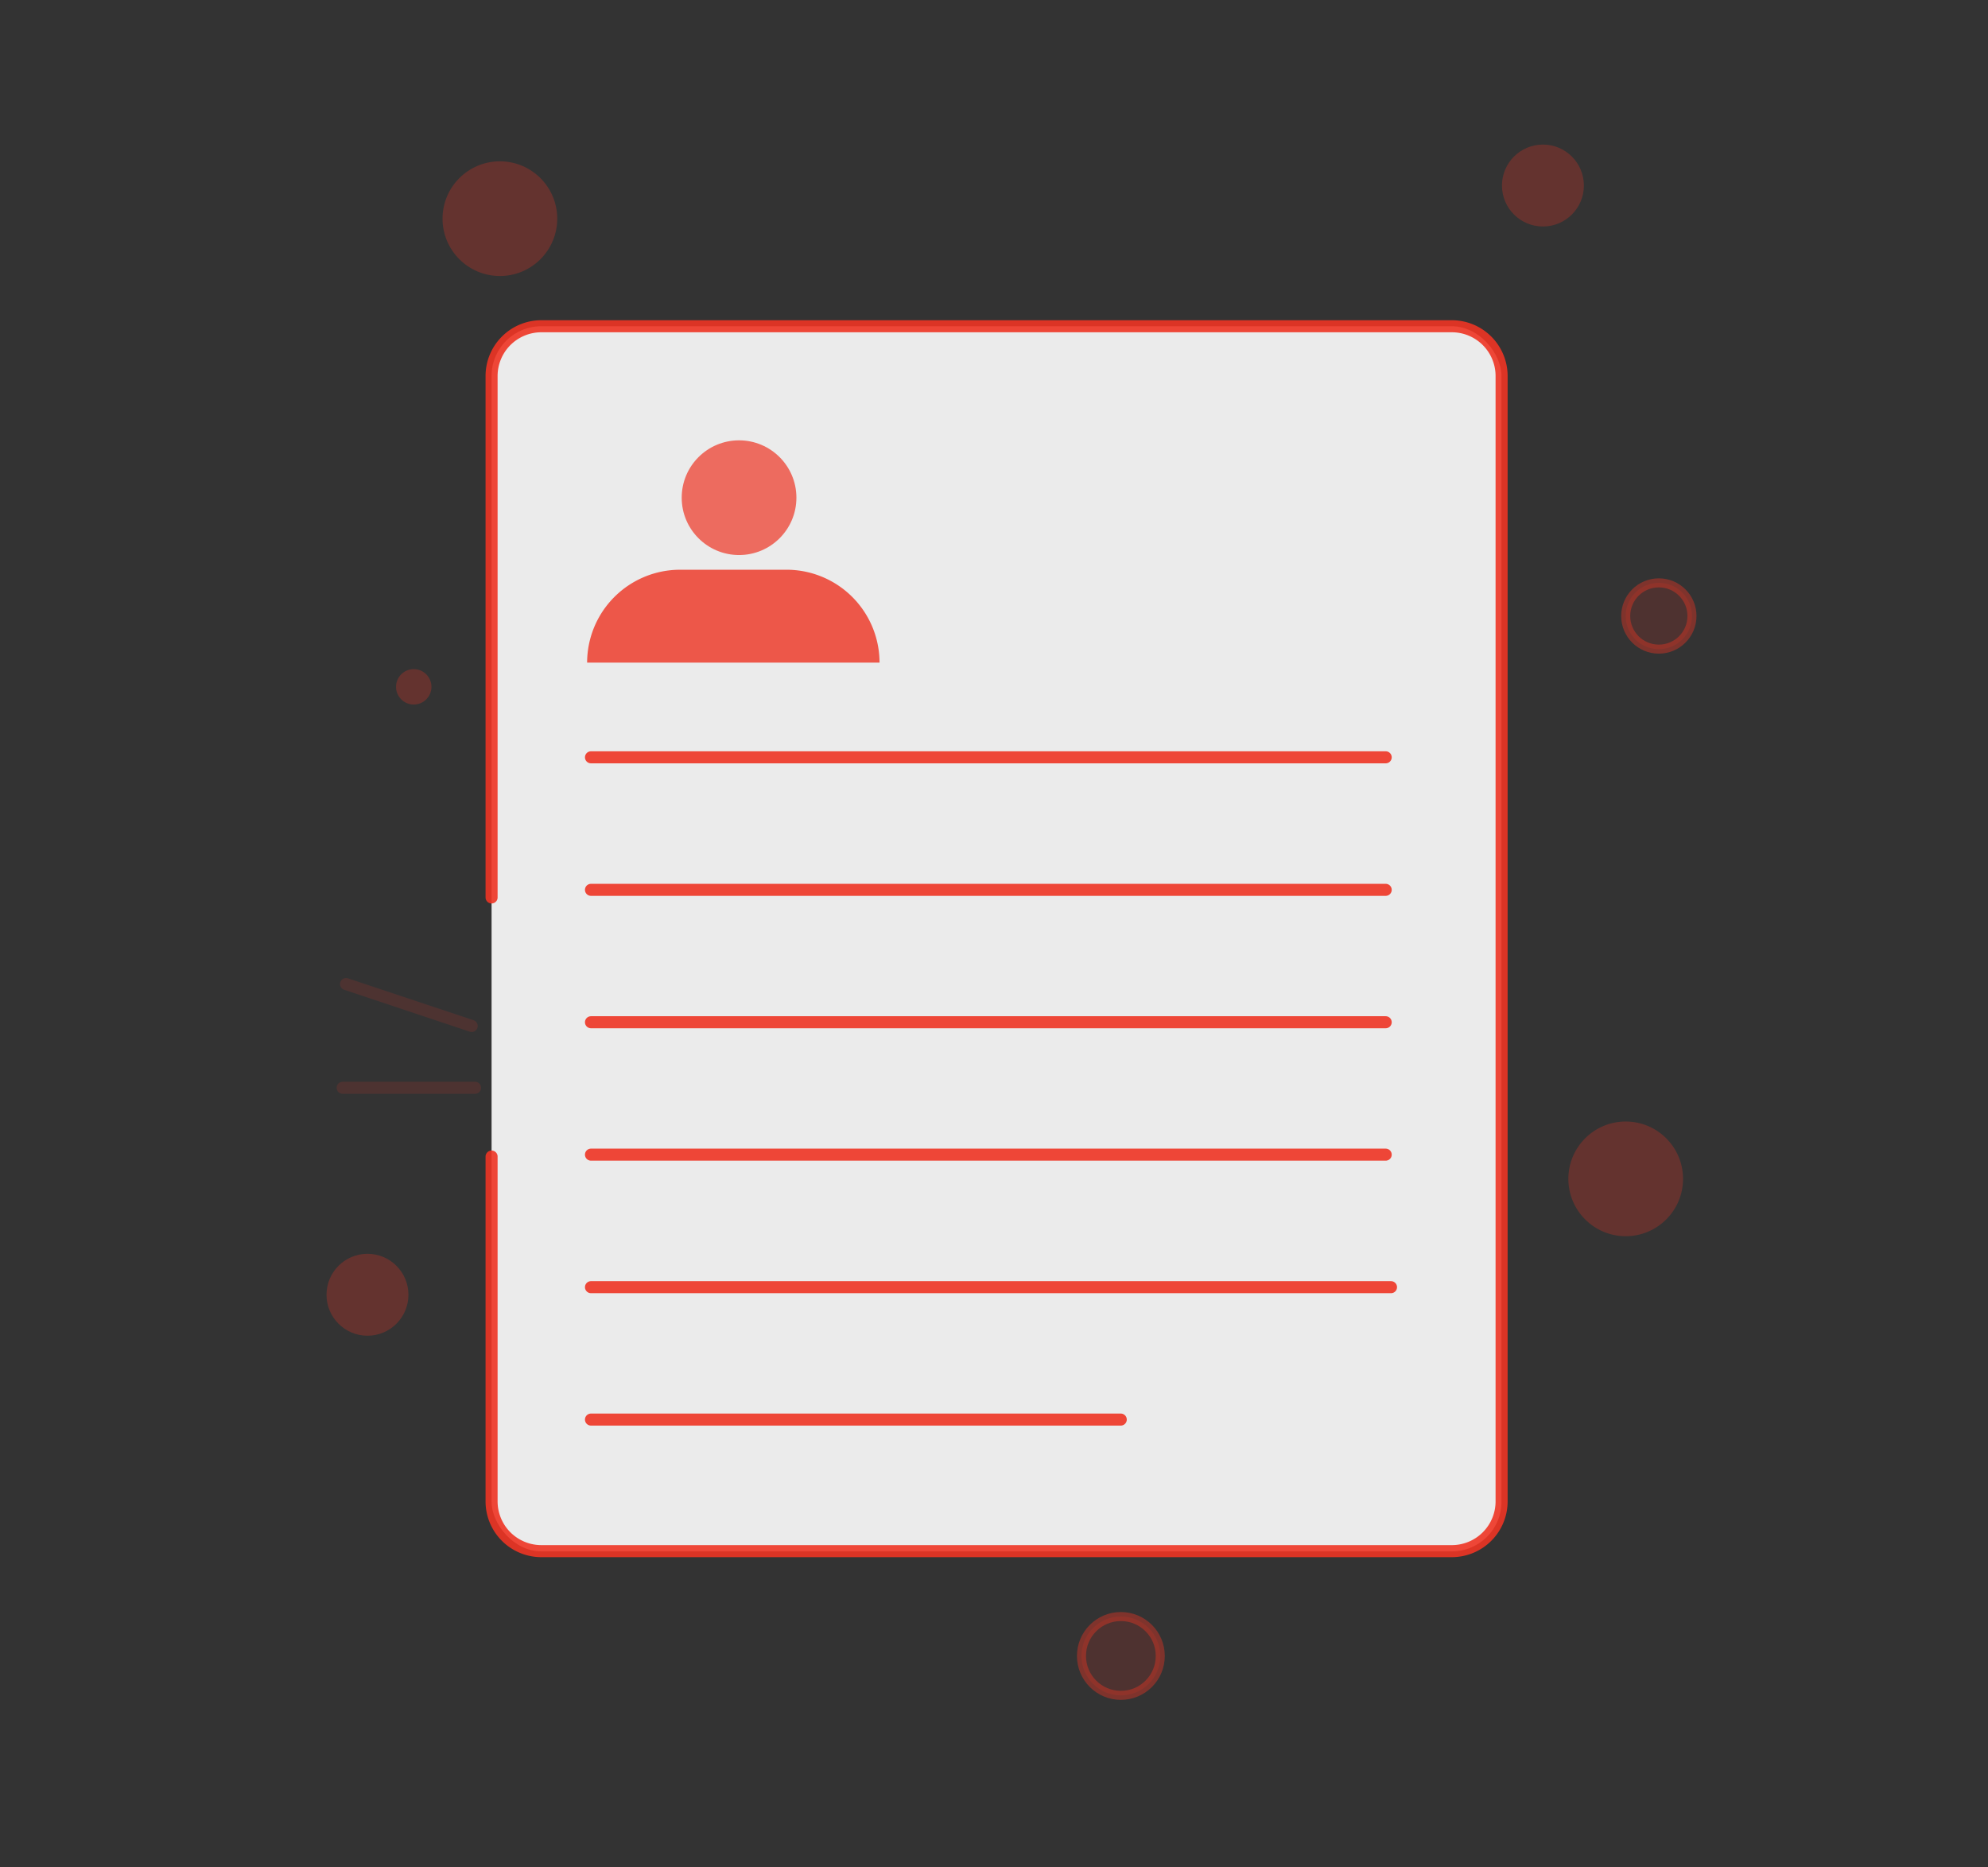 <svg id="Layer_23" data-name="Layer 23" xmlns="http://www.w3.org/2000/svg" viewBox="0 0 165 155">
    <rect x="0" y="0" width="165" height="155" fill="#333333" stroke="none"/>
    <defs>
        <style>
            .cls-1{fill:#fff;}.cls-1,.cls-2{opacity:0.9;}.cls-2,.cls-3,.cls-5{fill:none;stroke:#ee3524;stroke-miterlimit:10;}.cls-2,.cls-3{stroke-linecap:round;}.cls-3{opacity:0.14;}.cls-4,.cls-6,.cls-7,.cls-8{fill:#ee3524;}.cls-4{opacity:0.15;}.cls-5{stroke-width:0.75px;opacity:0.41;}.cls-6{opacity:0.26;}.cls-7{opacity:0.7;}.cls-8{opacity:0.81;}
        </style>
    </defs>
    <title>самостоятельная работа</title>
    <rect class="cls-1" x="40.8" y="27.08" width="83.82" height="101.69" rx="4.12" ry="4.12"/>
    <path class="cls-2"
          d="M40.8,96v28.63a4.13,4.13,0,0,0,4.13,4.12H120.5a4.13,4.13,0,0,0,4.13-4.12V31.2a4.13,4.13,0,0,0-4.13-4.12H44.93A4.13,4.13,0,0,0,40.8,31.2V74.49"/>
    <line class="cls-2" x1="49.05" y1="62.86" x2="115.01" y2="62.86"/>
    <line class="cls-2" x1="49.05" y1="73.86" x2="115.01" y2="73.86"/>
    <line class="cls-2" x1="49.05" y1="84.85" x2="115.01" y2="84.85"/>
    <line class="cls-2" x1="49.05" y1="95.84" x2="115.01" y2="95.84"/>
    <line class="cls-2" x1="49.05" y1="106.84" x2="115.45" y2="106.84"/>
    <line class="cls-3" x1="28.44" y1="90.29" x2="39.43" y2="90.29"/>
    <line class="cls-3" x1="28.72" y1="81.68" x2="39.15" y2="85.16"/>
    <line class="cls-2" x1="49.05" y1="117.83" x2="93.02" y2="117.83"/>
    <circle class="cls-4" cx="137.68" cy="51.13" r="2.75"/>
    <circle class="cls-5" cx="137.68" cy="51.13" r="2.75"/>
    <circle class="cls-4" cx="93.03" cy="137.45" r="3.27"/>
    <circle class="cls-5" cx="93.03" cy="137.45" r="3.27"/>
    <circle class="cls-6" cx="34.34" cy="57.01" r="1.47"/>
    <circle class="cls-6" cx="30.5" cy="107.47" r="3.4"/>
    <circle class="cls-6" cx="128.06" cy="15.4" r="3.4"/>
    <circle class="cls-6" cx="134.93" cy="97.85" r="4.76"/>
    <circle class="cls-6" cx="41.49" cy="18.15" r="4.76"/>
    <circle class="cls-7" cx="61.34" cy="41.31" r="4.76"/>
    <path class="cls-8"
          d="M56.45,47.29h8.82A7.72,7.72,0,0,1,73,55v0a0,0,0,0,1,0,0H48.73a0,0,0,0,1,0,0v0A7.72,7.72,0,0,1,56.45,47.29Z"/>
</svg>